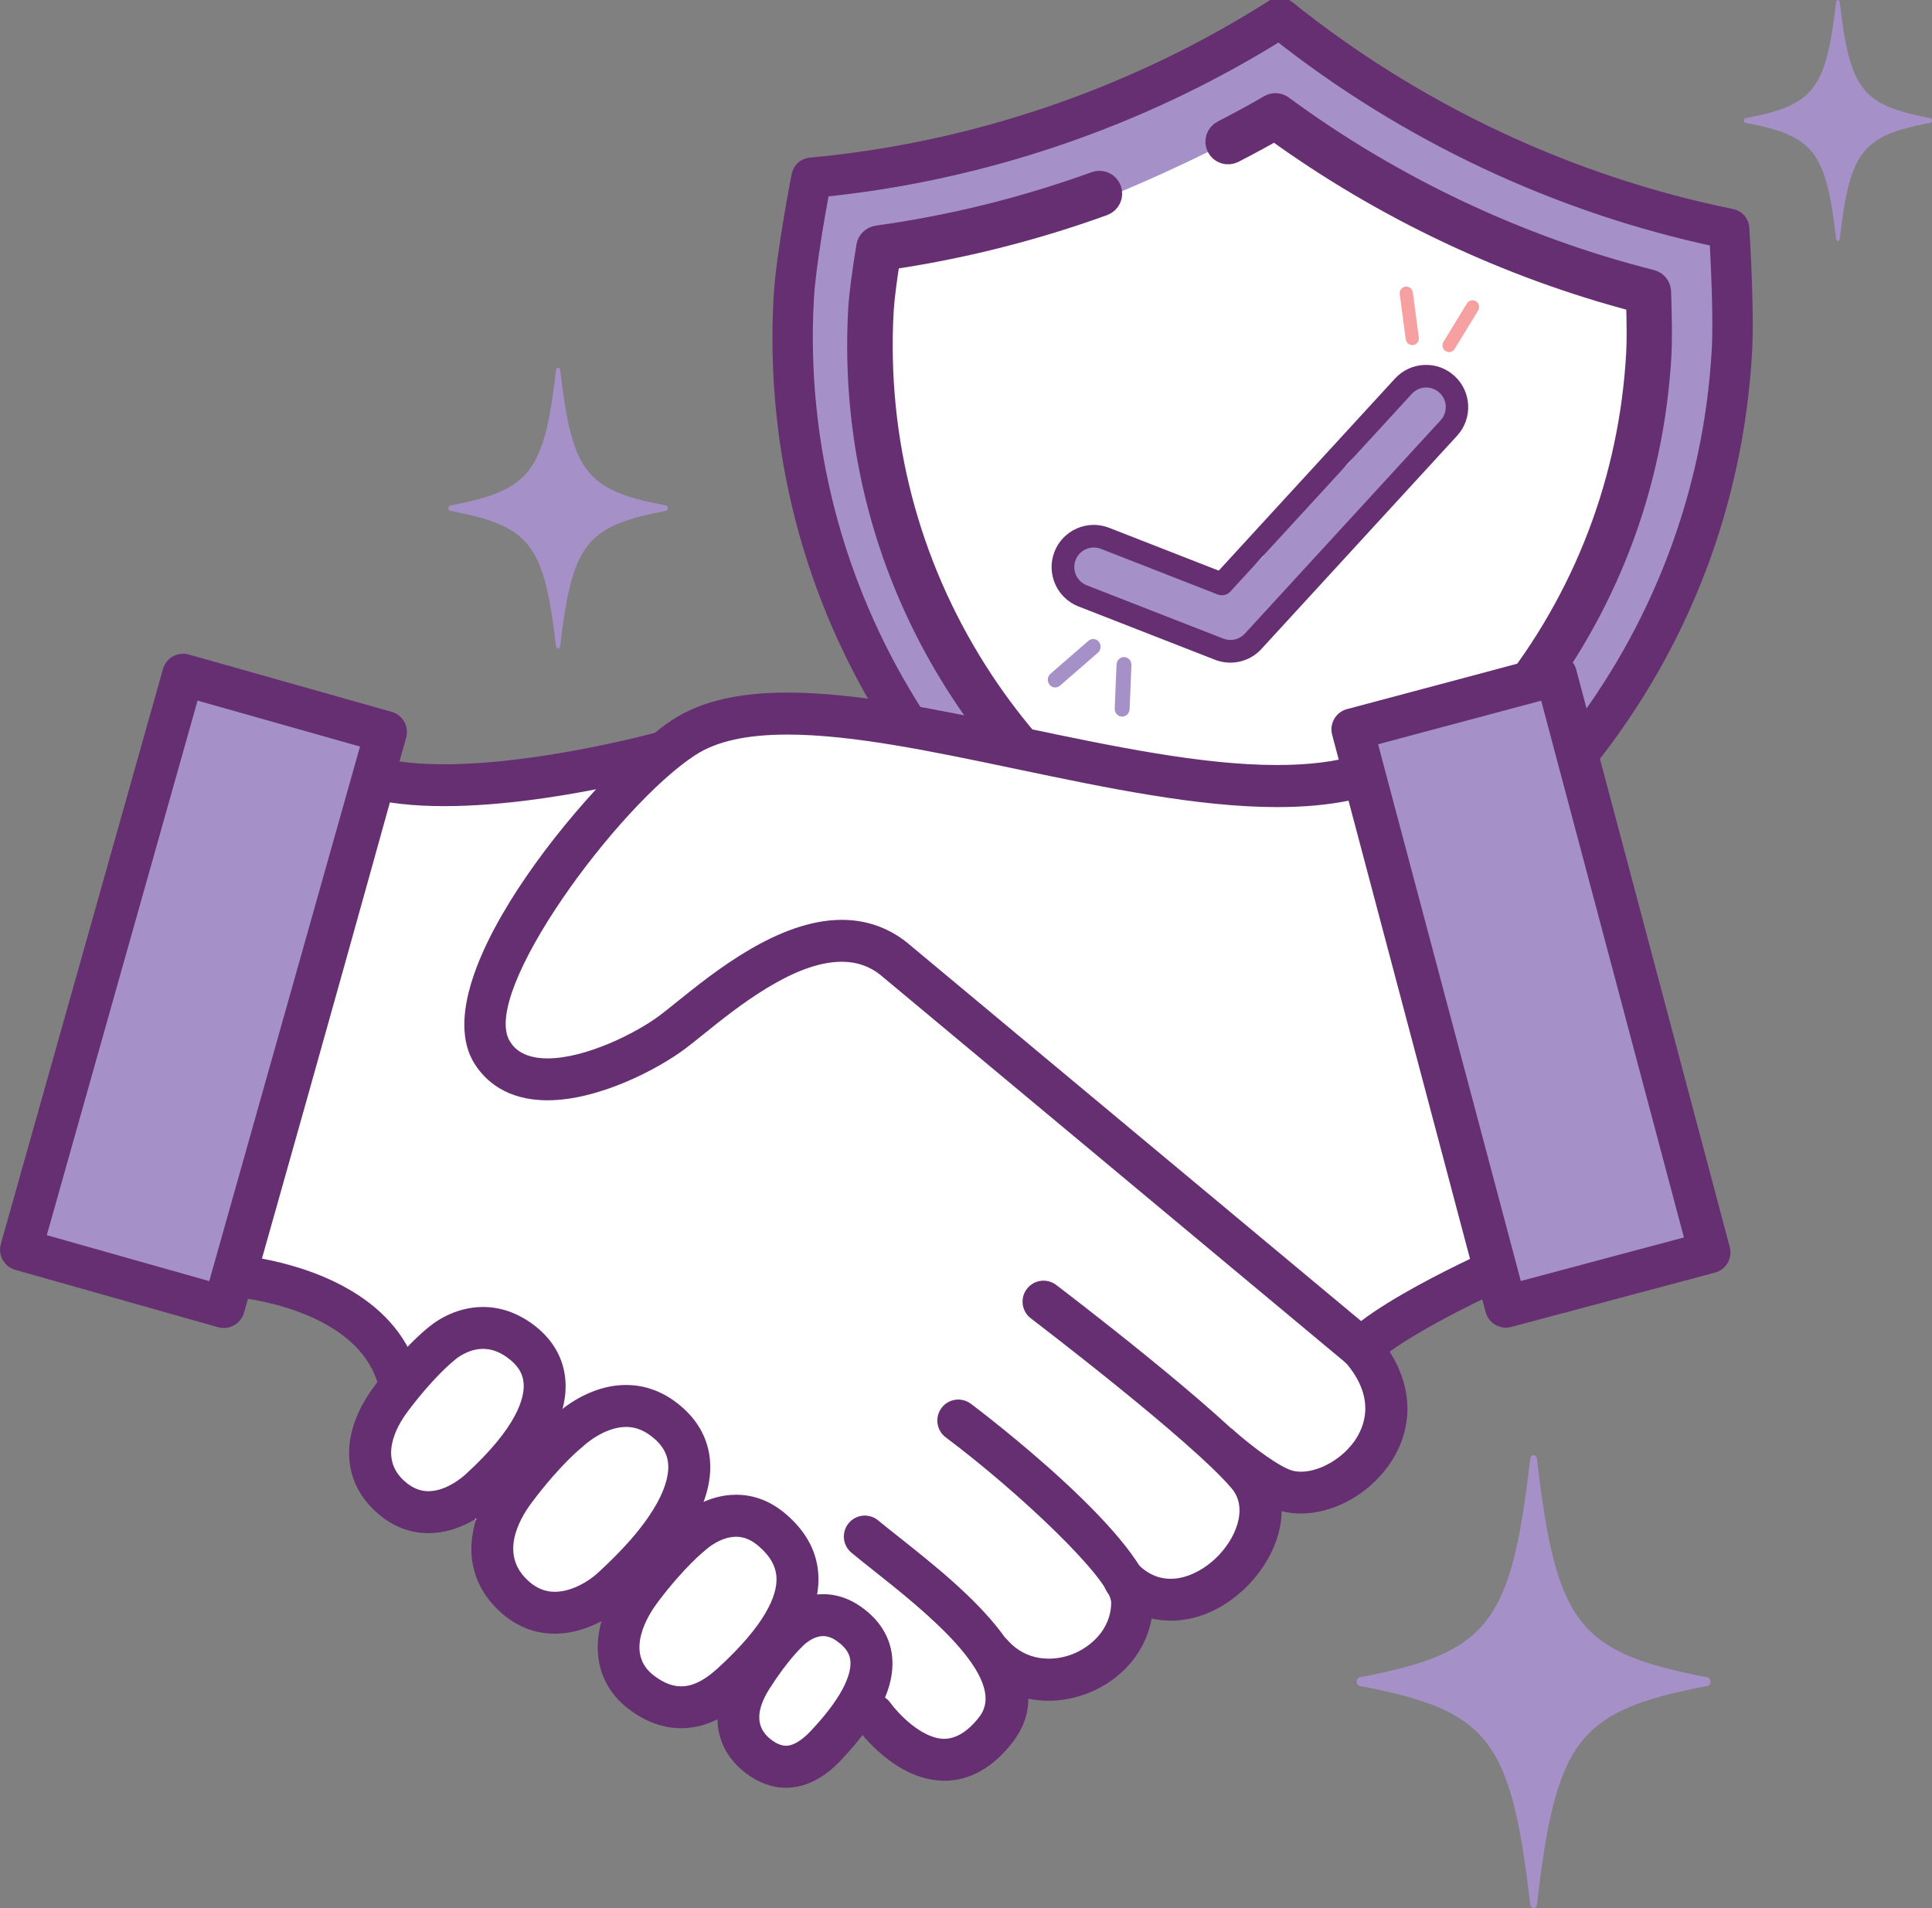 <svg width="162" height="160" viewBox="0 0 162 160" fill="none" xmlns="http://www.w3.org/2000/svg">
<rect x="0" y="0" width="162" height="160" fill="#808080" stroke="none"/>
<g clip-path="url(#clip0_489_45)">
<path d="M15.354 58.079L31.936 62.337L18.872 109.588L1.951 104.852L15.354 58.079Z" fill="#A590C7"/>
<path d="M71.622 14.455C71.622 14.455 71.622 14.461 71.622 14.466C71.802 14.444 71.983 14.422 72.164 14.4C71.978 14.417 71.797 14.439 71.622 14.455Z" fill="#86C3EE"/>
<path d="M144.087 19.971C143.281 19.806 141.533 19.147 140.738 18.961C138.777 18.505 136.727 17.825 134.886 17.051C123.762 12.353 115.986 8.435 107.284 1.926C96.379 8.397 82.296 14.494 69.144 15.783C68.964 15.805 68.783 15.827 68.602 15.849C68.558 16.08 67.303 22.533 67.112 25.93C65.742 50.736 80.959 72.023 102.034 82.116C102.665 82.418 102.089 83.51 102.73 83.789C125.285 76.364 143.002 56.866 144.393 31.693C144.585 28.252 144.087 19.971 144.087 19.971Z" fill="#A590C7"/>
<path d="M138.218 23.62C127.894 20.805 116.879 16.799 109.339 9.933C108.687 9.341 107.679 9.368 106.906 9.796C97.552 15.004 85.579 20.091 75.025 21.749C74.038 21.902 74.186 22.747 74.044 23.735C73.846 25.074 73.682 26.364 73.633 27.297C73.025 38.262 76.586 47.311 82.45 56.542C87.677 64.774 94.96 71.288 103.624 75.514C104.166 75.777 104.796 75.816 105.366 75.612C114.446 72.369 122.398 66.7 128.502 59.099C135.346 50.571 138.87 40.649 139.473 29.684C139.522 28.762 139.522 27.478 139.489 26.139C139.467 25.129 139.193 23.884 138.218 23.62Z" fill="white"/>
<path d="M125.269 61.98C125.071 61.969 124.88 61.893 124.721 61.755C124.348 61.426 124.315 60.855 124.644 60.482C125.214 59.84 125.778 59.176 126.315 58.507C132.951 50.236 136.771 40.248 137.357 29.618C137.412 28.652 137.406 27.132 137.346 25.19C126.491 22.358 115.986 17.391 106.889 10.784C105.739 11.442 104.56 12.079 103.382 12.683C102.938 12.908 102.396 12.732 102.171 12.293C101.946 11.848 102.122 11.305 102.56 11.08C103.886 10.4 105.212 9.681 106.5 8.934C106.813 8.753 107.196 8.775 107.481 8.989C116.682 15.767 127.389 20.821 138.442 23.614C138.831 23.713 139.105 24.054 139.122 24.454C139.204 26.803 139.215 28.576 139.154 29.717C138.546 40.726 134.59 51.076 127.718 59.637C127.159 60.329 126.578 61.02 125.992 61.684C125.8 61.893 125.532 61.997 125.269 61.98Z" fill="#652F71" stroke="#652F71" stroke-width="2" stroke-miterlimit="10"/>
<path d="M102.982 77.089C102.867 77.083 102.752 77.056 102.648 77.006C93.48 72.737 85.743 65.937 80.279 57.332C74.323 47.959 71.501 37.115 72.12 25.98C72.186 24.816 72.416 23.033 72.799 20.668C72.865 20.272 73.177 19.965 73.572 19.91C79.781 19.054 85.94 17.528 91.875 15.377C92.346 15.207 92.872 15.448 93.042 15.926C93.212 16.398 92.971 16.925 92.494 17.095C86.652 19.213 80.597 20.733 74.487 21.628C74.18 23.576 73.989 25.107 73.934 26.084C73.342 36.835 76.065 47.306 81.814 56.355C87.025 64.56 94.374 71.069 103.081 75.201C105.706 74.295 108.259 73.176 110.692 71.864C111.136 71.623 111.69 71.793 111.925 72.232C112.166 72.676 111.997 73.231 111.558 73.467C108.933 74.882 106.161 76.09 103.322 77.045C103.212 77.078 103.097 77.094 102.982 77.089Z" fill="#652F71" stroke="#652F71" stroke-width="2" stroke-miterlimit="10"/>
<path d="M94.516 59.917C94.396 60.027 94.237 60.098 94.067 60.087C93.722 60.071 93.459 59.769 93.47 59.412L93.623 55.719C93.639 55.362 93.93 55.082 94.275 55.099C94.62 55.115 94.883 55.417 94.872 55.774L94.719 59.467C94.713 59.643 94.637 59.802 94.516 59.917Z" fill="#A590C7"/>
<path d="M92.061 54.731L88.883 57.491C88.62 57.722 88.225 57.689 88.006 57.414C87.787 57.14 87.82 56.728 88.083 56.498L91.261 53.738C91.524 53.507 91.919 53.54 92.138 53.815C92.363 54.089 92.324 54.5 92.061 54.731Z" fill="#A590C7"/>
<path d="M118.496 28.932C118.194 28.976 117.915 28.757 117.871 28.449L117.367 24.663C117.328 24.355 117.537 24.07 117.844 24.032C118.145 23.988 118.424 24.207 118.468 24.514L118.972 28.301C119.011 28.608 118.797 28.888 118.496 28.932Z" fill="#F6A0A2"/>
<path d="M121.631 29.514C121.494 29.547 121.34 29.525 121.214 29.442C120.957 29.278 120.874 28.932 121.033 28.669L123 25.442C123.159 25.178 123.505 25.096 123.762 25.261C124.02 25.425 124.102 25.771 123.943 26.035L121.976 29.261C121.894 29.393 121.768 29.475 121.631 29.514Z" fill="#F6A0A2"/>
<path d="M101.114 47.613L95.119 45.27C94.451 45.007 93.738 45.045 93.13 45.319L100.555 48.222L101.114 47.613Z" fill="#A590C7"/>
<path d="M102.456 48.969L103.015 48.359L101.114 47.613L100.555 48.222L102.456 48.969Z" fill="#A590C7"/>
<path d="M119.559 33.153L120.14 32.521C120.37 32.269 120.644 32.071 120.94 31.934C120.189 31.468 119.257 31.429 118.474 31.797C118.611 31.885 118.742 31.978 118.868 32.093C119.197 32.39 119.427 32.757 119.559 33.153Z" fill="white"/>
<path d="M101.75 54.254L102.226 54.44C102.484 54.539 102.752 54.599 103.021 54.616C103.432 54.638 103.837 54.561 104.21 54.396L102.517 53.732C102.292 53.952 102.034 54.127 101.75 54.254Z" fill="#A590C7"/>
<path d="M93.124 45.319L92.653 45.133C91.984 44.869 91.272 44.908 90.664 45.182L92.357 45.846C92.582 45.627 92.844 45.446 93.124 45.319Z" fill="#A590C7"/>
<path d="M102.522 53.727L93.239 50.099C91.908 49.578 91.25 48.08 91.771 46.746C91.908 46.395 92.11 46.093 92.362 45.846L90.669 45.182C90.066 45.451 89.568 45.945 89.31 46.603C88.79 47.937 89.447 49.435 90.779 49.957L101.755 54.243C102.034 54.127 102.292 53.952 102.522 53.727Z" fill="white"/>
<path d="M92.357 45.846L99.996 48.831L100.555 48.222L93.13 45.319C92.845 45.445 92.582 45.626 92.357 45.846Z" fill="#A590C7"/>
<path d="M119.515 31.649C118.057 31.797 117.06 32.796 116.293 33.965C115.734 34.086 115.219 34.448 114.95 35.128C114.441 36.407 113.794 38.377 112.654 39.244C112.035 39.711 111.344 39.87 110.796 40.462C110.501 40.781 110.281 41.209 110.035 41.593C109.684 41.785 109.344 42.005 109.01 42.268C108.555 42.619 108.363 43.173 108.391 43.728C107.996 44.095 107.602 44.458 107.207 44.82C106.802 45.039 106.456 45.363 106.193 45.824C106.045 46.087 105.963 46.356 105.936 46.62C105.125 47.481 104.254 48.239 103.185 48.881C102.971 49.013 102.769 49.161 102.588 49.32C102.544 49.303 102.495 49.292 102.451 49.282C98.998 48.486 95.628 47.317 92.472 45.703C91.562 45.237 90.455 45.319 89.847 46.241C89.332 47.02 89.469 48.403 90.384 48.87C93.327 50.374 96.374 51.581 99.552 52.448C99.936 53.008 100.571 53.386 101.322 53.255C101.563 53.359 101.793 53.518 102.023 53.633C102.522 53.875 102.999 54.012 103.558 54.05C104.873 54.138 105.613 52.997 105.492 51.921C105.645 51.833 105.804 51.746 105.958 51.647C106.55 51.257 107.109 50.829 107.629 50.346C108.594 49.441 109.427 48.403 110.259 47.377C110.369 47.24 110.451 47.092 110.506 46.938C111.454 46.06 112.397 45.171 113.317 44.26C113.734 43.849 113.909 43.327 113.898 42.817C114.199 42.658 114.55 42.537 114.808 42.356C115.449 41.911 115.991 41.319 116.457 40.649C116.66 40.671 116.874 40.66 117.109 40.611C118.413 40.325 119.394 39.057 120.161 38.042C120.973 36.972 121.827 35.551 122.074 34.212C122.353 32.609 121.055 31.49 119.515 31.649Z" fill="#A590C7"/>
<path d="M102.971 55.56C102.599 55.538 102.232 55.461 101.881 55.324L90.428 50.851C88.614 50.143 87.71 48.085 88.417 46.269C89.124 44.452 91.179 43.547 92.993 44.255L102.193 47.849L116.972 31.742C117.613 31.045 118.485 30.639 119.427 30.601C120.375 30.562 121.274 30.892 121.97 31.534C123.406 32.856 123.499 35.101 122.178 36.539L105.761 54.429C105.048 55.203 104.029 55.615 102.971 55.56ZM91.809 45.912C91.118 45.873 90.455 46.274 90.192 46.955C89.864 47.794 90.28 48.749 91.124 49.078L102.577 53.551C102.741 53.611 102.911 53.65 103.081 53.661C103.574 53.688 104.045 53.496 104.38 53.134L120.797 35.243C121.411 34.579 121.367 33.537 120.699 32.928C120.375 32.631 119.959 32.477 119.52 32.494C119.082 32.511 118.682 32.703 118.386 33.021L103.158 49.611C102.895 49.902 102.478 49.995 102.116 49.852L92.313 46.022C92.143 45.956 91.973 45.923 91.809 45.912Z" fill="#652F71"/>
<path d="M102.747 84.069C102.637 84.064 102.533 84.036 102.434 83.998C91.08 79.207 81.562 71.145 74.92 60.685C68.131 49.995 64.914 37.642 65.615 24.948C65.807 21.463 67.068 14.998 67.122 14.724C67.205 14.312 67.544 14.005 67.961 13.967C81.693 12.705 95.124 8.122 106.802 0.703C107.142 0.488 107.585 0.51 107.898 0.763C118.72 9.456 131.614 15.509 145.177 18.264C145.593 18.346 145.906 18.703 145.933 19.131C145.95 19.411 146.361 25.963 146.169 29.41C145.467 42.098 140.908 54.029 132.984 63.901C125.23 73.566 114.885 80.524 103.07 84.031C102.96 84.064 102.851 84.075 102.747 84.069ZM68.838 15.778C68.503 17.556 67.643 22.341 67.495 25.052C66.141 49.578 80.334 72.468 102.851 82.127C126.294 75.02 142.925 53.836 144.284 29.311C144.432 26.627 144.191 21.793 144.092 19.971C130.716 17.133 118.003 11.162 107.246 2.656C95.65 9.895 82.4 14.422 68.838 15.778Z" fill="#652F71" stroke="#652F71" stroke-width="1.5" stroke-miterlimit="10"/>
<path d="M113.542 61.36L130.245 58.079C130.245 58.079 144.667 104.111 143.588 104.111C142.508 104.111 127.094 109.588 127.094 109.588L113.542 61.36Z" fill="#A590C7"/>
<path d="M114.561 65.284C114.561 65.284 102.215 67.057 97.486 65.284C92.757 63.511 78.181 60.153 72.821 59.988C67.462 59.824 58.59 59.654 54.48 63.929C54.48 63.929 37.515 65.021 32.802 65.185C28.09 65.35 20.719 106.29 20.719 106.29L32.802 113.589C32.802 113.589 33.032 117.589 31.942 119.071C30.851 120.553 32.983 128.351 37.597 126.908C42.217 125.465 41.263 136.775 49.543 135.123C49.543 135.123 51.795 133.691 51.877 137.187C51.96 140.683 56.431 144.332 61.007 142.192C61.007 142.192 61.095 151.082 68.629 147.729C68.629 147.729 72.482 142.949 72.651 143.201C72.821 143.454 78.734 150.22 82.838 146.384C86.943 142.548 83.88 139.596 83.88 139.596C83.88 139.596 88.466 141.006 92.006 138.196C95.546 135.392 93.847 132.127 93.847 132.127C93.847 132.127 101.892 136.654 103.399 132.966C104.906 129.273 103.481 122.984 103.481 122.984C103.481 122.984 110.128 126.59 113.547 123.236C116.967 119.883 114.567 112.497 114.567 112.497L125.68 106.707L114.561 65.284Z" fill="white"/>
<path d="M33.355 117.238C32.605 117.238 31.903 116.75 31.673 115.987C29.739 109.588 19.694 108.754 19.59 108.748C19.064 108.71 18.582 108.436 18.28 108.002C17.979 107.569 17.886 107.025 18.034 106.515C24.895 82.324 29.695 64.955 29.739 64.785C29.991 63.868 30.928 63.319 31.849 63.545C39.964 65.52 54.847 61.47 54.995 61.426C55.932 61.168 56.897 61.717 57.154 62.656C57.412 63.594 56.864 64.56 55.927 64.818C55.319 64.988 41.789 68.67 32.692 67.287C31.405 71.925 27.366 86.451 21.963 105.538C25.651 106.224 33.043 108.397 35.032 114.972C35.312 115.899 34.791 116.882 33.86 117.167C33.695 117.216 33.525 117.238 33.355 117.238Z" fill="#652F71"/>
<path d="M46.529 136.989C44.891 136.989 43.4 136.424 42.107 135.304C38.775 132.434 38.66 128.044 41.806 123.851C44.255 120.591 46.157 118.978 46.584 118.632C47.083 118.166 49.428 116.135 52.497 116.135C53.927 116.135 55.281 116.58 56.508 117.452C58.366 118.775 59.418 120.553 59.544 122.605C59.752 126.046 57.357 130.063 52.431 134.552C51.138 135.727 48.907 136.989 46.529 136.989ZM52.497 119.653C50.645 119.653 48.979 121.2 48.962 121.217C48.913 121.266 48.858 121.316 48.798 121.36C48.787 121.37 47.011 122.764 44.606 125.969C43.439 127.528 41.855 130.458 44.392 132.643C45.039 133.202 45.74 133.477 46.524 133.477C47.998 133.477 49.444 132.516 50.064 131.951C55.44 127.056 56.108 124.131 56.031 122.825C55.971 121.848 55.461 121.03 54.475 120.328C53.845 119.872 53.198 119.653 52.497 119.653Z" fill="#652F71"/>
<path d="M57.111 144.914C55.593 144.914 54.108 144.37 52.705 143.3C49.406 140.792 49.253 136.358 52.321 132.264C54.656 129.158 56.47 127.621 56.87 127.303C57.297 126.913 59.182 125.338 61.725 125.338C63.248 125.338 64.662 125.893 65.933 126.99C67.698 128.516 68.602 130.31 68.629 132.335C68.668 135.403 66.673 138.729 62.525 142.51C60.744 144.129 58.974 144.914 57.111 144.914ZM61.725 128.862C60.377 128.862 59.231 129.91 59.221 129.921C59.177 129.959 59.122 130.009 59.078 130.042C59.067 130.052 57.396 131.364 55.127 134.382C54.415 135.332 52.294 138.575 54.826 140.501C56.629 141.873 58.196 141.692 60.157 139.914C64.284 136.155 65.133 133.746 65.111 132.39C65.1 131.403 64.613 130.513 63.632 129.663C63.013 129.12 62.388 128.862 61.725 128.862Z" fill="#652F71"/>
<path d="M35.926 128.56C34.392 128.56 32.972 128.016 31.717 126.941C28.572 124.257 28.451 120.147 31.41 116.206C33.701 113.155 35.482 111.662 35.849 111.366C36.249 111.015 38.008 109.594 40.502 109.594C41.932 109.594 43.307 110.06 44.584 110.976C46.321 112.217 47.302 113.902 47.417 115.85C47.598 118.939 45.576 122.435 41.395 126.238C40.633 126.935 38.562 128.56 35.926 128.56ZM40.502 113.106C39.186 113.106 38.178 113.995 38.167 114.006C38.134 114.039 38.085 114.077 38.047 114.11C38.036 114.116 36.414 115.394 34.216 118.319C33.164 119.719 31.745 122.347 33.992 124.263C34.605 124.79 35.241 125.042 35.926 125.042C37.077 125.042 38.288 124.312 39.033 123.632C43.433 119.625 43.976 117.161 43.91 116.053C43.861 115.18 43.411 114.456 42.54 113.836C41.866 113.342 41.192 113.106 40.502 113.106Z" fill="#652F71"/>
<path d="M65.911 149.908C64.738 149.908 63.593 149.491 62.519 148.668C59.768 146.566 59.39 143.152 61.544 139.75C63.155 137.198 64.448 135.908 64.782 135.59C65.166 135.184 66.744 133.675 69.024 133.675C70.136 133.675 71.205 134.031 72.207 134.739C73.736 135.815 74.635 137.253 74.805 138.899C75.062 141.391 73.698 144.195 70.629 147.477C70.07 148.075 68.355 149.908 65.911 149.908ZM69.024 137.192C68.109 137.192 67.352 137.988 67.341 137.999C67.297 138.048 67.248 138.098 67.199 138.142C67.193 138.147 66.026 139.234 64.508 141.627C63.341 143.476 63.385 144.897 64.645 145.863C65.106 146.214 65.516 146.385 65.906 146.385C66.826 146.385 67.752 145.391 68.059 145.067C71.073 141.846 71.385 140.046 71.303 139.256C71.265 138.861 71.1 138.262 70.18 137.615C69.785 137.33 69.402 137.192 69.024 137.192Z" fill="#652F71"/>
<path d="M79.2 149.32C79.167 149.32 79.134 149.32 79.107 149.32C75.084 149.255 72.131 145.287 71.808 144.837C71.243 144.047 71.424 142.949 72.213 142.384C73.002 141.819 74.098 142 74.662 142.79C75.265 143.624 77.243 145.781 79.167 145.808C80.164 145.792 81.162 145.21 82.132 143.942C84.608 140.699 77.452 135.024 73.177 131.633C72.531 131.123 71.933 130.645 71.402 130.206C70.651 129.591 70.542 128.483 71.155 127.731C71.769 126.979 72.876 126.869 73.627 127.484C74.142 127.907 74.728 128.373 75.358 128.873C80.992 133.34 89.502 140.084 84.921 146.077C82.877 148.744 80.701 149.32 79.2 149.32Z" fill="#652F71"/>
<path d="M87.924 142.614C85.606 142.614 83.43 141.659 81.847 139.848C81.206 139.118 81.282 138.004 82.011 137.368C82.74 136.726 83.852 136.803 84.488 137.532C86.055 139.322 88.296 139.322 89.869 138.729C91.393 138.153 93.174 136.665 93.174 134.36C93.102 132.412 85.529 125.196 79.299 120.525C78.52 119.944 78.367 118.841 78.948 118.061C79.529 117.282 80.63 117.128 81.408 117.71C82.033 118.177 96.686 129.24 96.686 134.36C96.686 137.736 94.494 140.743 91.108 142.022C90.044 142.417 88.971 142.614 87.924 142.614Z" fill="#652F71"/>
<path d="M98.182 135.897C96.319 135.897 94.522 135.195 93.07 133.784C92.374 133.109 92.357 131.995 93.031 131.298C93.705 130.601 94.817 130.585 95.513 131.26C97.607 133.296 100.254 132.237 101.886 130.717C103.613 129.103 104.692 126.491 103.289 124.823C99.925 120.822 86.57 110.653 86.439 110.548C85.666 109.961 85.513 108.858 86.099 108.084C86.686 107.311 87.787 107.157 88.56 107.744C89.124 108.172 102.363 118.254 105.974 122.556C108.802 125.926 107.262 130.508 104.281 133.29C102.424 135.025 100.264 135.897 98.182 135.897Z" fill="#652F71"/>
<path d="M109.081 126.913C108.27 126.913 107.481 126.771 106.758 126.474C104.456 125.519 101.442 122.858 101.108 122.561C100.385 121.914 100.325 120.805 100.966 120.081C101.612 119.356 102.719 119.291 103.448 119.938C104.237 120.646 106.615 122.611 108.1 123.225C109.64 123.862 112.188 122.77 113.547 120.877C114.397 119.691 115.432 117.255 112.808 114.225C112.172 113.49 112.249 112.381 112.983 111.745C113.717 111.108 114.824 111.185 115.46 111.92C118.49 115.416 118.846 119.532 116.402 122.935C114.61 125.415 111.717 126.913 109.081 126.913Z" fill="#652F71"/>
<path d="M126.272 111.328C125.493 111.328 124.787 110.806 124.573 110.022L111.701 61.613C111.454 60.674 112.008 59.708 112.945 59.462L130.02 54.907C130.469 54.786 130.951 54.852 131.351 55.082C131.757 55.318 132.047 55.702 132.168 56.152L145.04 104.561C145.161 105.011 145.095 105.494 144.865 105.895C144.629 106.301 144.245 106.592 143.796 106.712L126.721 111.267C126.573 111.306 126.42 111.328 126.272 111.328ZM115.553 62.408L127.521 107.415L141.199 103.765L129.231 58.754L115.553 62.408Z" fill="#652F71"/>
<path d="M18.763 111.355C18.604 111.355 18.445 111.333 18.286 111.289L1.282 106.482C0.351 106.218 -0.192 105.247 0.071 104.309L13.667 56.097C13.93 55.164 14.9 54.616 15.837 54.885L32.841 59.692C33.29 59.818 33.668 60.12 33.898 60.526C34.128 60.932 34.183 61.415 34.057 61.865L20.462 110.076C20.232 110.85 19.525 111.355 18.763 111.355ZM3.924 103.573L17.546 107.426L30.188 62.6L16.566 58.748L3.924 103.573Z" fill="#652F71"/>
<path d="M114.134 114.823C113.734 114.823 113.339 114.686 113.01 114.417L73.786 81.72C72.876 81.007 71.813 80.645 70.58 80.645C66.525 80.645 61.763 84.492 58.913 86.786C58.365 87.225 57.889 87.614 57.483 87.916C55.171 89.661 50.184 92.263 45.91 92.263C42.458 92.263 40.682 90.605 39.8 89.211C35.131 81.852 50.606 64.104 56.398 60.35C58.76 58.819 61.911 58.073 66.026 58.073C71.829 58.073 78.701 59.516 85.984 61.042C93.266 62.568 100.801 64.154 107.081 64.148C109.722 64.148 111.931 63.879 113.832 63.319C114.287 63.188 114.775 63.243 115.186 63.473C115.597 63.704 115.898 64.093 116.019 64.554L127.022 106.065C127.241 106.893 126.83 107.766 126.047 108.117C123.773 109.149 117.422 112.266 115.35 114.308C115.027 114.653 114.583 114.823 114.134 114.823ZM70.585 77.132C72.602 77.132 74.421 77.758 75.994 78.987L114.128 110.773C116.769 108.765 121.049 106.619 123.263 105.56L113.076 67.139C111.29 67.501 109.311 67.677 107.087 67.677C100.44 67.677 92.724 66.058 85.266 64.494C78.17 63.007 71.468 61.596 66.032 61.596C62.612 61.596 60.086 62.156 58.311 63.309C51.812 67.518 40.205 83.295 42.764 87.335C42.989 87.686 43.663 88.75 45.91 88.75C49.115 88.75 53.373 86.621 55.368 85.112C55.746 84.827 56.196 84.464 56.711 84.047C59.922 81.463 65.292 77.132 70.585 77.132Z" fill="#652F71"/>
<path d="M143.188 141.368C132.343 143.437 130.491 145.814 128.875 159.687C128.825 160.104 128.359 160.104 128.31 159.687C126.694 145.808 124.841 143.437 113.997 141.368C113.674 141.308 113.674 140.71 113.997 140.65C124.841 138.581 126.694 136.204 128.31 122.331C128.359 121.914 128.825 121.914 128.875 122.331C130.491 136.21 132.343 138.581 143.188 140.65C143.517 140.71 143.517 141.308 143.188 141.368Z" fill="#A590C7"/>
<path d="M55.85 42.833C49.126 44.117 47.976 45.588 46.973 54.193C46.946 54.451 46.655 54.451 46.622 54.193C45.619 45.588 44.469 44.117 37.745 42.833C37.542 42.795 37.542 42.427 37.745 42.389C44.469 41.105 45.619 39.634 46.622 31.029C46.65 30.771 46.94 30.771 46.973 31.029C47.976 39.634 49.126 41.105 55.85 42.389C56.053 42.427 56.053 42.795 55.85 42.833Z" fill="#A590C7"/>
<path d="M161.874 10.295C156.109 11.398 155.123 12.661 154.262 20.042C154.235 20.261 153.988 20.261 153.961 20.042C153.101 12.661 152.114 11.398 146.35 10.295C146.18 10.262 146.18 9.944 146.35 9.911C152.114 8.808 153.101 7.546 153.961 0.165C153.988 -0.055 154.235 -0.055 154.262 0.165C155.123 7.546 156.109 8.808 161.874 9.911C162.044 9.944 162.044 10.262 161.874 10.295Z" fill="#A590C7"/>
</g>
<defs>
<clipPath id="clip0_489_45">
<rect width="162" height="160" fill="white"/>
</clipPath>
</defs>
</svg>
